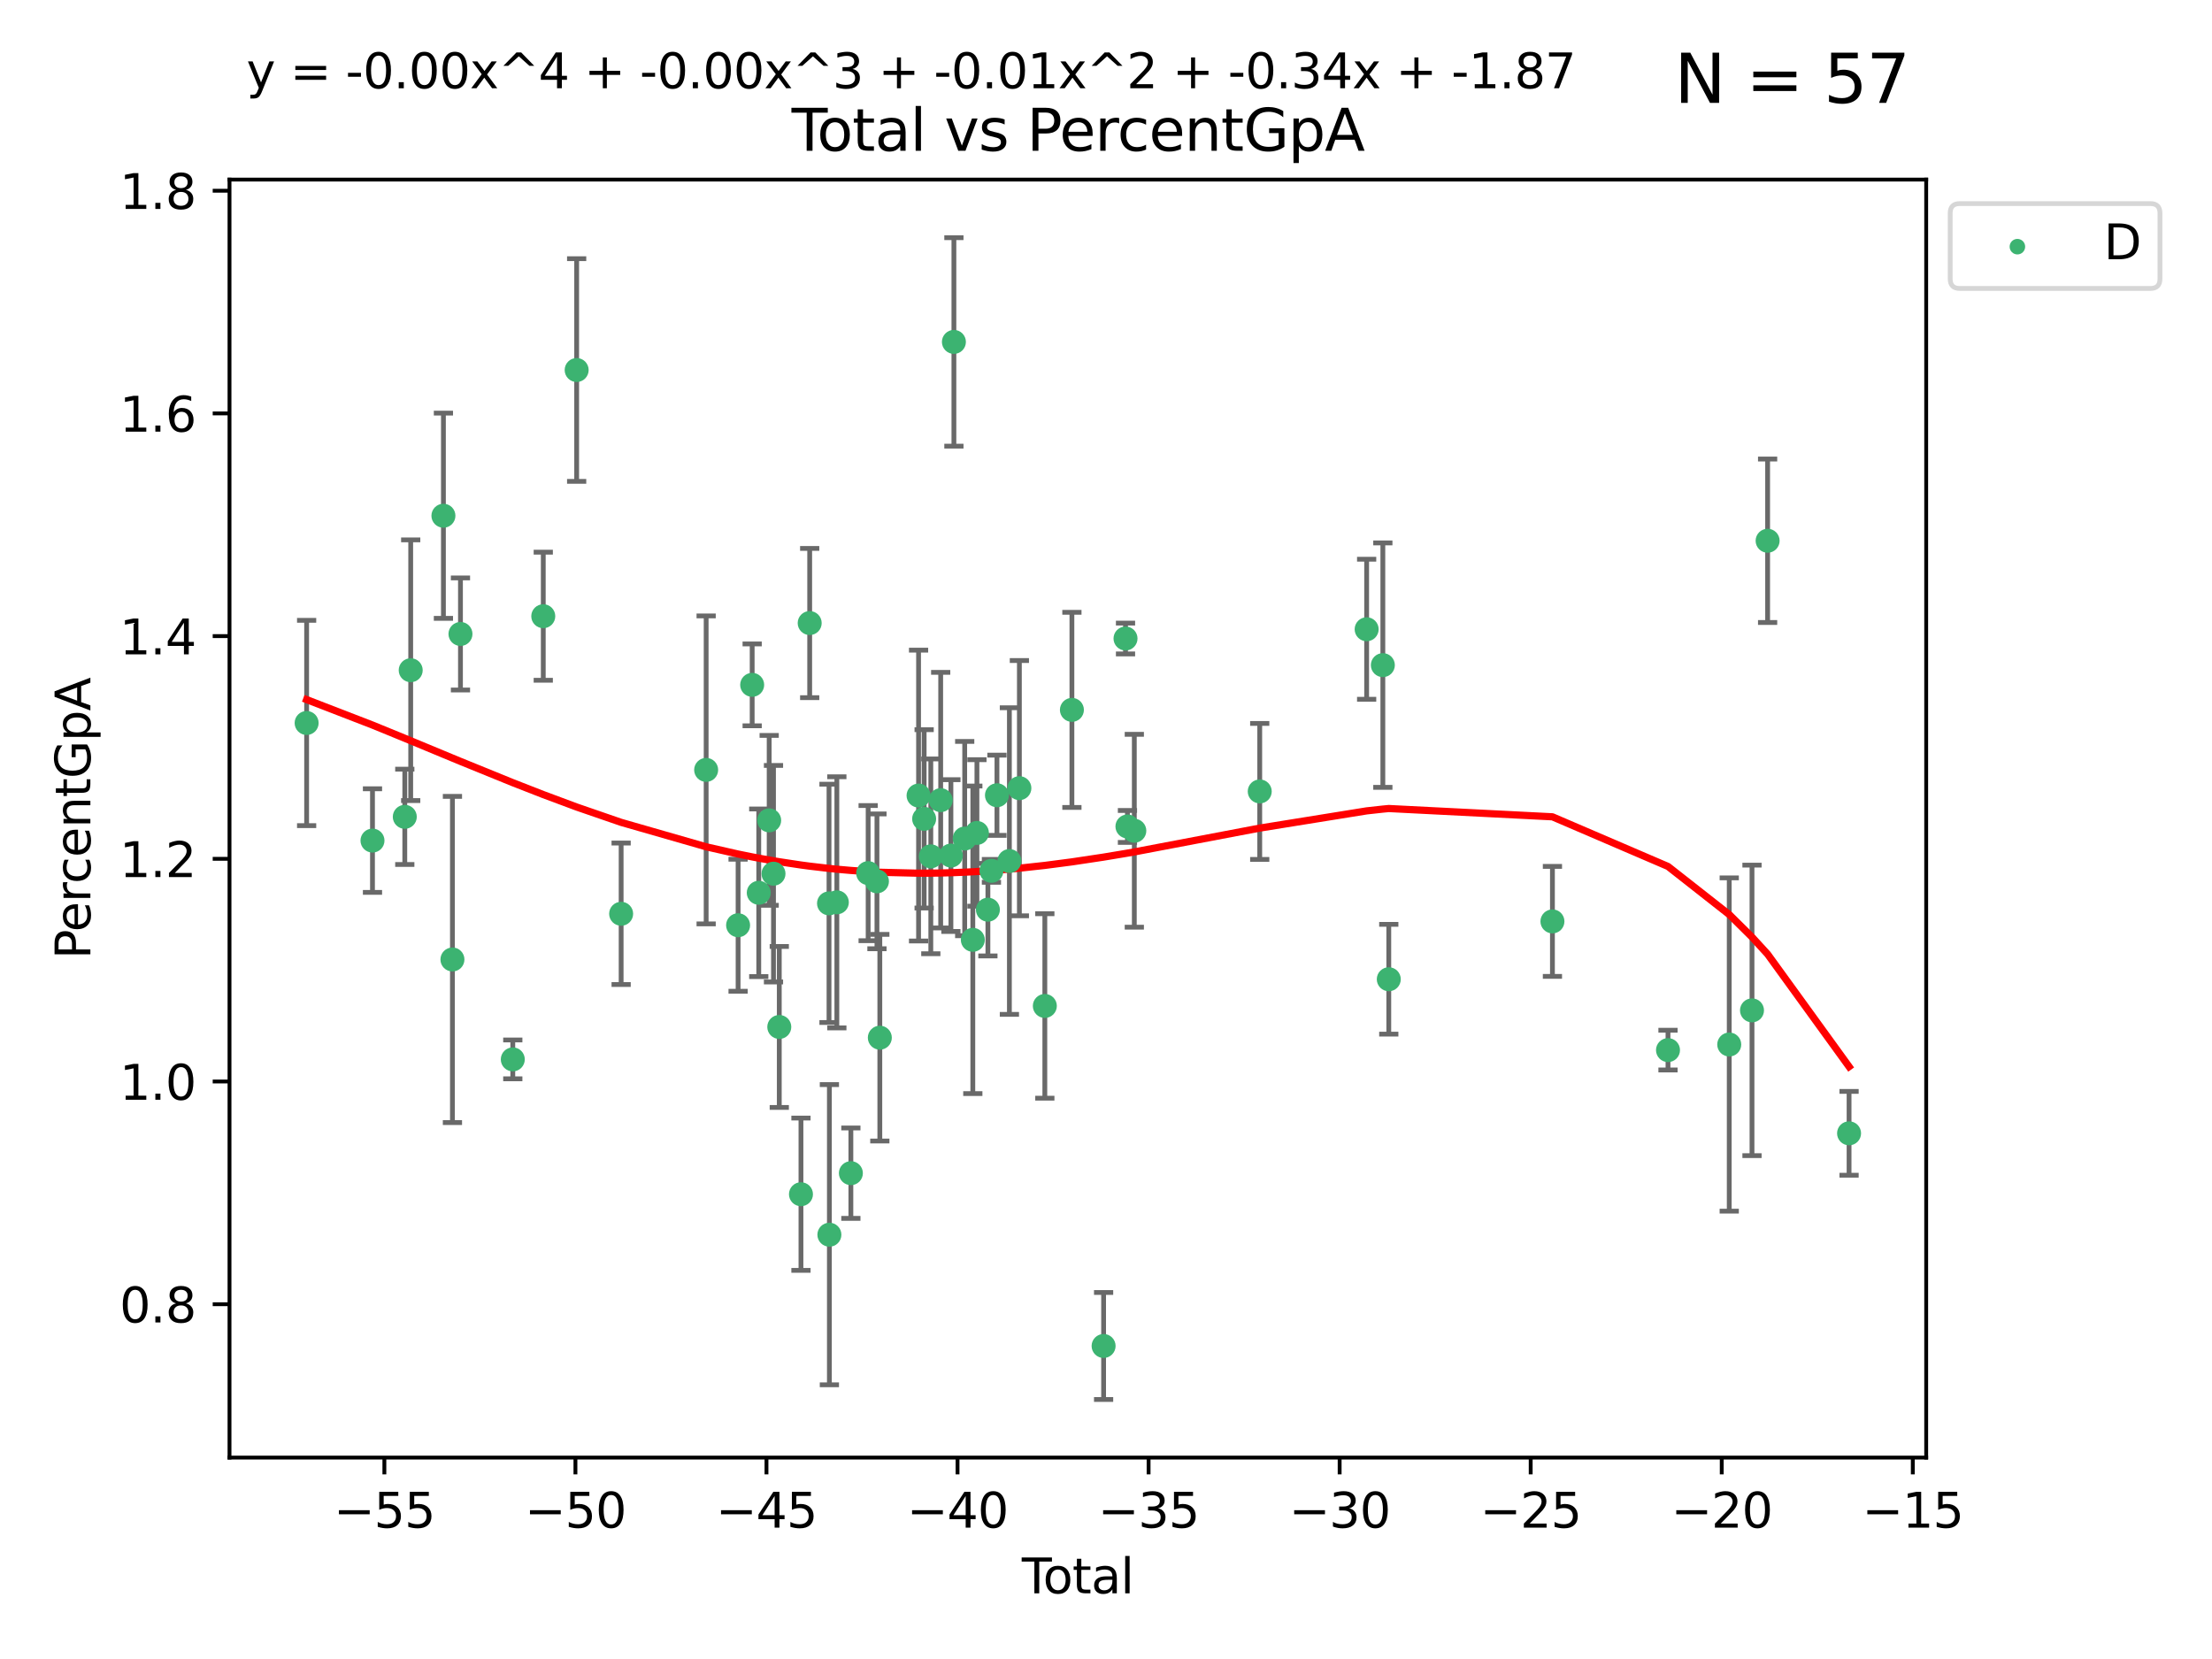 <?xml version="1.0" encoding="utf-8" standalone="no"?>
<!DOCTYPE svg PUBLIC "-//W3C//DTD SVG 1.1//EN"
  "http://www.w3.org/Graphics/SVG/1.1/DTD/svg11.dtd">
<svg xmlns:xlink="http://www.w3.org/1999/xlink" width="460.8pt" height="345.6pt" viewBox="0 0 460.8 345.6" xmlns="http://www.w3.org/2000/svg" version="1.1">
 <defs>
  <style type="text/css">*{stroke-linejoin: round; stroke-linecap: butt}</style>
 </defs>
 <g id="figure_1">
  <g id="patch_1">
   <path d="M 0 345.6 
L 460.8 345.6 
L 460.8 0 
L 0 0 
z
" style="fill: #ffffff"/>
  </g>
  <g id="axes_1">
   <g id="patch_2">
    <path d="M 47.81 303.64 
L 401.26 303.64 
L 401.26 37.411 
L 47.81 37.411 
z
" style="fill: #ffffff"/>
   </g>
   <g id="PathCollection_1">
    <defs>
     <path id="me4412470d1" d="M 0 1.118 
C 0.297 1.118 0.581 1 0.791 0.791 
C 1 0.581 1.118 0.297 1.118 0 
C 1.118 -0.297 1 -0.581 0.791 -0.791 
C 0.581 -1 0.297 -1.118 0 -1.118 
C -0.297 -1.118 -0.581 -1 -0.791 -0.791 
C -1 -0.581 -1.118 -0.297 -1.118 0 
C -1.118 0.297 -1 0.581 -0.791 0.791 
C -0.581 1 -0.297 1.118 0 1.118 
z
" style="stroke: #3cb371"/>
    </defs>
    <g clip-path="url(#pf90105e022)">
     <use xlink:href="#me4412470d1" x="63.876" y="150.611" style="fill: #3cb371; stroke: #3cb371"/>
     <use xlink:href="#me4412470d1" x="77.596" y="175.108" style="fill: #3cb371; stroke: #3cb371"/>
     <use xlink:href="#me4412470d1" x="84.325" y="170.159" style="fill: #3cb371; stroke: #3cb371"/>
     <use xlink:href="#me4412470d1" x="85.557" y="139.62" style="fill: #3cb371; stroke: #3cb371"/>
     <use xlink:href="#me4412470d1" x="92.373" y="107.437" style="fill: #3cb371; stroke: #3cb371"/>
     <use xlink:href="#me4412470d1" x="94.251" y="199.876" style="fill: #3cb371; stroke: #3cb371"/>
     <use xlink:href="#me4412470d1" x="95.924" y="132.064" style="fill: #3cb371; stroke: #3cb371"/>
     <use xlink:href="#me4412470d1" x="106.824" y="220.689" style="fill: #3cb371; stroke: #3cb371"/>
     <use xlink:href="#me4412470d1" x="113.173" y="128.368" style="fill: #3cb371; stroke: #3cb371"/>
     <use xlink:href="#me4412470d1" x="120.128" y="77.083" style="fill: #3cb371; stroke: #3cb371"/>
     <use xlink:href="#me4412470d1" x="129.394" y="190.357" style="fill: #3cb371; stroke: #3cb371"/>
     <use xlink:href="#me4412470d1" x="147.104" y="160.383" style="fill: #3cb371; stroke: #3cb371"/>
     <use xlink:href="#me4412470d1" x="153.759" y="192.742" style="fill: #3cb371; stroke: #3cb371"/>
     <use xlink:href="#me4412470d1" x="156.691" y="142.668" style="fill: #3cb371; stroke: #3cb371"/>
     <use xlink:href="#me4412470d1" x="158.063" y="185.98" style="fill: #3cb371; stroke: #3cb371"/>
     <use xlink:href="#me4412470d1" x="160.233" y="170.894" style="fill: #3cb371; stroke: #3cb371"/>
     <use xlink:href="#me4412470d1" x="161.133" y="182.007" style="fill: #3cb371; stroke: #3cb371"/>
     <use xlink:href="#me4412470d1" x="162.339" y="213.935" style="fill: #3cb371; stroke: #3cb371"/>
     <use xlink:href="#me4412470d1" x="166.855" y="248.779" style="fill: #3cb371; stroke: #3cb371"/>
     <use xlink:href="#me4412470d1" x="168.673" y="129.794" style="fill: #3cb371; stroke: #3cb371"/>
     <use xlink:href="#me4412470d1" x="172.699" y="188.188" style="fill: #3cb371; stroke: #3cb371"/>
     <use xlink:href="#me4412470d1" x="172.777" y="257.212" style="fill: #3cb371; stroke: #3cb371"/>
     <use xlink:href="#me4412470d1" x="174.33" y="187.971" style="fill: #3cb371; stroke: #3cb371"/>
     <use xlink:href="#me4412470d1" x="177.253" y="244.392" style="fill: #3cb371; stroke: #3cb371"/>
     <use xlink:href="#me4412470d1" x="180.852" y="181.886" style="fill: #3cb371; stroke: #3cb371"/>
     <use xlink:href="#me4412470d1" x="182.685" y="183.599" style="fill: #3cb371; stroke: #3cb371"/>
     <use xlink:href="#me4412470d1" x="183.284" y="216.169" style="fill: #3cb371; stroke: #3cb371"/>
     <use xlink:href="#me4412470d1" x="191.354" y="165.729" style="fill: #3cb371; stroke: #3cb371"/>
     <use xlink:href="#me4412470d1" x="192.515" y="170.582" style="fill: #3cb371; stroke: #3cb371"/>
     <use xlink:href="#me4412470d1" x="193.905" y="178.392" style="fill: #3cb371; stroke: #3cb371"/>
     <use xlink:href="#me4412470d1" x="195.962" y="166.687" style="fill: #3cb371; stroke: #3cb371"/>
     <use xlink:href="#me4412470d1" x="198.092" y="178.23" style="fill: #3cb371; stroke: #3cb371"/>
     <use xlink:href="#me4412470d1" x="198.716" y="71.226" style="fill: #3cb371; stroke: #3cb371"/>
     <use xlink:href="#me4412470d1" x="200.965" y="174.688" style="fill: #3cb371; stroke: #3cb371"/>
     <use xlink:href="#me4412470d1" x="202.656" y="195.782" style="fill: #3cb371; stroke: #3cb371"/>
     <use xlink:href="#me4412470d1" x="203.512" y="173.515" style="fill: #3cb371; stroke: #3cb371"/>
     <use xlink:href="#me4412470d1" x="205.798" y="189.503" style="fill: #3cb371; stroke: #3cb371"/>
     <use xlink:href="#me4412470d1" x="206.534" y="181.41" style="fill: #3cb371; stroke: #3cb371"/>
     <use xlink:href="#me4412470d1" x="207.683" y="165.666" style="fill: #3cb371; stroke: #3cb371"/>
     <use xlink:href="#me4412470d1" x="210.276" y="179.373" style="fill: #3cb371; stroke: #3cb371"/>
     <use xlink:href="#me4412470d1" x="212.355" y="164.187" style="fill: #3cb371; stroke: #3cb371"/>
     <use xlink:href="#me4412470d1" x="217.658" y="209.557" style="fill: #3cb371; stroke: #3cb371"/>
     <use xlink:href="#me4412470d1" x="223.298" y="147.879" style="fill: #3cb371; stroke: #3cb371"/>
     <use xlink:href="#me4412470d1" x="229.9" y="280.392" style="fill: #3cb371; stroke: #3cb371"/>
     <use xlink:href="#me4412470d1" x="234.466" y="133.013" style="fill: #3cb371; stroke: #3cb371"/>
     <use xlink:href="#me4412470d1" x="234.867" y="172.165" style="fill: #3cb371; stroke: #3cb371"/>
     <use xlink:href="#me4412470d1" x="236.299" y="173.061" style="fill: #3cb371; stroke: #3cb371"/>
     <use xlink:href="#me4412470d1" x="262.426" y="164.869" style="fill: #3cb371; stroke: #3cb371"/>
     <use xlink:href="#me4412470d1" x="284.697" y="131.087" style="fill: #3cb371; stroke: #3cb371"/>
     <use xlink:href="#me4412470d1" x="288.072" y="138.559" style="fill: #3cb371; stroke: #3cb371"/>
     <use xlink:href="#me4412470d1" x="289.309" y="203.994" style="fill: #3cb371; stroke: #3cb371"/>
     <use xlink:href="#me4412470d1" x="323.4" y="191.944" style="fill: #3cb371; stroke: #3cb371"/>
     <use xlink:href="#me4412470d1" x="347.474" y="218.756" style="fill: #3cb371; stroke: #3cb371"/>
     <use xlink:href="#me4412470d1" x="360.232" y="217.589" style="fill: #3cb371; stroke: #3cb371"/>
     <use xlink:href="#me4412470d1" x="364.973" y="210.478" style="fill: #3cb371; stroke: #3cb371"/>
     <use xlink:href="#me4412470d1" x="368.227" y="112.649" style="fill: #3cb371; stroke: #3cb371"/>
     <use xlink:href="#me4412470d1" x="385.194" y="236.09" style="fill: #3cb371; stroke: #3cb371"/>
    </g>
   </g>
   <g id="matplotlib.axis_1">
    <g id="xtick_1">
     <g id="line2d_1">
      <defs>
       <path id="m4a489b9d09" d="M 0 0 
L 0 3.5 
" style="stroke: #000000; stroke-width: 0.8"/>
      </defs>
      <g>
       <use xlink:href="#m4a489b9d09" x="80.072" y="303.64" style="stroke: #000000; stroke-width: 0.8"/>
      </g>
     </g>
     <g id="text_1">
      <!-- −55 -->
      <g transform="translate(69.52 318.238)scale(0.1 -0.1)">
       <defs>
        <path id="DejaVuSans-2212" d="M 678 2272 
L 4684 2272 
L 4684 1741 
L 678 1741 
L 678 2272 
z
" transform="scale(0.016)"/>
        <path id="DejaVuSans-35" d="M 691 4666 
L 3169 4666 
L 3169 4134 
L 1269 4134 
L 1269 2991 
Q 1406 3038 1543 3061 
Q 1681 3084 1819 3084 
Q 2600 3084 3056 2656 
Q 3513 2228 3513 1497 
Q 3513 744 3044 326 
Q 2575 -91 1722 -91 
Q 1428 -91 1123 -41 
Q 819 9 494 109 
L 494 744 
Q 775 591 1075 516 
Q 1375 441 1709 441 
Q 2250 441 2565 725 
Q 2881 1009 2881 1497 
Q 2881 1984 2565 2268 
Q 2250 2553 1709 2553 
Q 1456 2553 1204 2497 
Q 953 2441 691 2322 
L 691 4666 
z
" transform="scale(0.016)"/>
       </defs>
       <use xlink:href="#DejaVuSans-2212"/>
       <use xlink:href="#DejaVuSans-35" x="83.789"/>
       <use xlink:href="#DejaVuSans-35" x="147.412"/>
      </g>
     </g>
    </g>
    <g id="xtick_2">
     <g id="line2d_2">
      <g>
       <use xlink:href="#m4a489b9d09" x="119.872" y="303.64" style="stroke: #000000; stroke-width: 0.8"/>
      </g>
     </g>
     <g id="text_2">
      <!-- −50 -->
      <g transform="translate(109.319 318.238)scale(0.1 -0.1)">
       <defs>
        <path id="DejaVuSans-30" d="M 2034 4250 
Q 1547 4250 1301 3770 
Q 1056 3291 1056 2328 
Q 1056 1369 1301 889 
Q 1547 409 2034 409 
Q 2525 409 2770 889 
Q 3016 1369 3016 2328 
Q 3016 3291 2770 3770 
Q 2525 4250 2034 4250 
z
M 2034 4750 
Q 2819 4750 3233 4129 
Q 3647 3509 3647 2328 
Q 3647 1150 3233 529 
Q 2819 -91 2034 -91 
Q 1250 -91 836 529 
Q 422 1150 422 2328 
Q 422 3509 836 4129 
Q 1250 4750 2034 4750 
z
" transform="scale(0.016)"/>
       </defs>
       <use xlink:href="#DejaVuSans-2212"/>
       <use xlink:href="#DejaVuSans-35" x="83.789"/>
       <use xlink:href="#DejaVuSans-30" x="147.412"/>
      </g>
     </g>
    </g>
    <g id="xtick_3">
     <g id="line2d_3">
      <g>
       <use xlink:href="#m4a489b9d09" x="159.671" y="303.64" style="stroke: #000000; stroke-width: 0.8"/>
      </g>
     </g>
     <g id="text_3">
      <!-- −45 -->
      <g transform="translate(149.119 318.238)scale(0.1 -0.1)">
       <defs>
        <path id="DejaVuSans-34" d="M 2419 4116 
L 825 1625 
L 2419 1625 
L 2419 4116 
z
M 2253 4666 
L 3047 4666 
L 3047 1625 
L 3713 1625 
L 3713 1100 
L 3047 1100 
L 3047 0 
L 2419 0 
L 2419 1100 
L 313 1100 
L 313 1709 
L 2253 4666 
z
" transform="scale(0.016)"/>
       </defs>
       <use xlink:href="#DejaVuSans-2212"/>
       <use xlink:href="#DejaVuSans-34" x="83.789"/>
       <use xlink:href="#DejaVuSans-35" x="147.412"/>
      </g>
     </g>
    </g>
    <g id="xtick_4">
     <g id="line2d_4">
      <g>
       <use xlink:href="#m4a489b9d09" x="199.471" y="303.64" style="stroke: #000000; stroke-width: 0.8"/>
      </g>
     </g>
     <g id="text_4">
      <!-- −40 -->
      <g transform="translate(188.919 318.238)scale(0.1 -0.1)">
       <use xlink:href="#DejaVuSans-2212"/>
       <use xlink:href="#DejaVuSans-34" x="83.789"/>
       <use xlink:href="#DejaVuSans-30" x="147.412"/>
      </g>
     </g>
    </g>
    <g id="xtick_5">
     <g id="line2d_5">
      <g>
       <use xlink:href="#m4a489b9d09" x="239.271" y="303.64" style="stroke: #000000; stroke-width: 0.8"/>
      </g>
     </g>
     <g id="text_5">
      <!-- −35 -->
      <g transform="translate(228.718 318.238)scale(0.1 -0.1)">
       <defs>
        <path id="DejaVuSans-33" d="M 2597 2516 
Q 3050 2419 3304 2112 
Q 3559 1806 3559 1356 
Q 3559 666 3084 287 
Q 2609 -91 1734 -91 
Q 1441 -91 1130 -33 
Q 819 25 488 141 
L 488 750 
Q 750 597 1062 519 
Q 1375 441 1716 441 
Q 2309 441 2620 675 
Q 2931 909 2931 1356 
Q 2931 1769 2642 2001 
Q 2353 2234 1838 2234 
L 1294 2234 
L 1294 2753 
L 1863 2753 
Q 2328 2753 2575 2939 
Q 2822 3125 2822 3475 
Q 2822 3834 2567 4026 
Q 2313 4219 1838 4219 
Q 1578 4219 1281 4162 
Q 984 4106 628 3988 
L 628 4550 
Q 988 4650 1302 4700 
Q 1616 4750 1894 4750 
Q 2613 4750 3031 4423 
Q 3450 4097 3450 3541 
Q 3450 3153 3228 2886 
Q 3006 2619 2597 2516 
z
" transform="scale(0.016)"/>
       </defs>
       <use xlink:href="#DejaVuSans-2212"/>
       <use xlink:href="#DejaVuSans-33" x="83.789"/>
       <use xlink:href="#DejaVuSans-35" x="147.412"/>
      </g>
     </g>
    </g>
    <g id="xtick_6">
     <g id="line2d_6">
      <g>
       <use xlink:href="#m4a489b9d09" x="279.071" y="303.64" style="stroke: #000000; stroke-width: 0.8"/>
      </g>
     </g>
     <g id="text_6">
      <!-- −30 -->
      <g transform="translate(268.518 318.238)scale(0.1 -0.1)">
       <use xlink:href="#DejaVuSans-2212"/>
       <use xlink:href="#DejaVuSans-33" x="83.789"/>
       <use xlink:href="#DejaVuSans-30" x="147.412"/>
      </g>
     </g>
    </g>
    <g id="xtick_7">
     <g id="line2d_7">
      <g>
       <use xlink:href="#m4a489b9d09" x="318.87" y="303.64" style="stroke: #000000; stroke-width: 0.8"/>
      </g>
     </g>
     <g id="text_7">
      <!-- −25 -->
      <g transform="translate(308.318 318.238)scale(0.1 -0.1)">
       <defs>
        <path id="DejaVuSans-32" d="M 1228 531 
L 3431 531 
L 3431 0 
L 469 0 
L 469 531 
Q 828 903 1448 1529 
Q 2069 2156 2228 2338 
Q 2531 2678 2651 2914 
Q 2772 3150 2772 3378 
Q 2772 3750 2511 3984 
Q 2250 4219 1831 4219 
Q 1534 4219 1204 4116 
Q 875 4013 500 3803 
L 500 4441 
Q 881 4594 1212 4672 
Q 1544 4750 1819 4750 
Q 2544 4750 2975 4387 
Q 3406 4025 3406 3419 
Q 3406 3131 3298 2873 
Q 3191 2616 2906 2266 
Q 2828 2175 2409 1742 
Q 1991 1309 1228 531 
z
" transform="scale(0.016)"/>
       </defs>
       <use xlink:href="#DejaVuSans-2212"/>
       <use xlink:href="#DejaVuSans-32" x="83.789"/>
       <use xlink:href="#DejaVuSans-35" x="147.412"/>
      </g>
     </g>
    </g>
    <g id="xtick_8">
     <g id="line2d_8">
      <g>
       <use xlink:href="#m4a489b9d09" x="358.67" y="303.64" style="stroke: #000000; stroke-width: 0.8"/>
      </g>
     </g>
     <g id="text_8">
      <!-- −20 -->
      <g transform="translate(348.118 318.238)scale(0.1 -0.1)">
       <use xlink:href="#DejaVuSans-2212"/>
       <use xlink:href="#DejaVuSans-32" x="83.789"/>
       <use xlink:href="#DejaVuSans-30" x="147.412"/>
      </g>
     </g>
    </g>
    <g id="xtick_9">
     <g id="line2d_9">
      <g>
       <use xlink:href="#m4a489b9d09" x="398.47" y="303.64" style="stroke: #000000; stroke-width: 0.8"/>
      </g>
     </g>
     <g id="text_9">
      <!-- −15 -->
      <g transform="translate(387.917 318.238)scale(0.1 -0.1)">
       <defs>
        <path id="DejaVuSans-31" d="M 794 531 
L 1825 531 
L 1825 4091 
L 703 3866 
L 703 4441 
L 1819 4666 
L 2450 4666 
L 2450 531 
L 3481 531 
L 3481 0 
L 794 0 
L 794 531 
z
" transform="scale(0.016)"/>
       </defs>
       <use xlink:href="#DejaVuSans-2212"/>
       <use xlink:href="#DejaVuSans-31" x="83.789"/>
       <use xlink:href="#DejaVuSans-35" x="147.412"/>
      </g>
     </g>
    </g>
    <g id="text_10">
     <!-- Total -->
     <g transform="translate(212.858 331.917)scale(0.1 -0.1)">
      <defs>
       <path id="DejaVuSans-54" d="M -19 4666 
L 3928 4666 
L 3928 4134 
L 2272 4134 
L 2272 0 
L 1638 0 
L 1638 4134 
L -19 4134 
L -19 4666 
z
" transform="scale(0.016)"/>
       <path id="DejaVuSans-6f" d="M 1959 3097 
Q 1497 3097 1228 2736 
Q 959 2375 959 1747 
Q 959 1119 1226 758 
Q 1494 397 1959 397 
Q 2419 397 2687 759 
Q 2956 1122 2956 1747 
Q 2956 2369 2687 2733 
Q 2419 3097 1959 3097 
z
M 1959 3584 
Q 2709 3584 3137 3096 
Q 3566 2609 3566 1747 
Q 3566 888 3137 398 
Q 2709 -91 1959 -91 
Q 1206 -91 779 398 
Q 353 888 353 1747 
Q 353 2609 779 3096 
Q 1206 3584 1959 3584 
z
" transform="scale(0.016)"/>
       <path id="DejaVuSans-74" d="M 1172 4494 
L 1172 3500 
L 2356 3500 
L 2356 3053 
L 1172 3053 
L 1172 1153 
Q 1172 725 1289 603 
Q 1406 481 1766 481 
L 2356 481 
L 2356 0 
L 1766 0 
Q 1100 0 847 248 
Q 594 497 594 1153 
L 594 3053 
L 172 3053 
L 172 3500 
L 594 3500 
L 594 4494 
L 1172 4494 
z
" transform="scale(0.016)"/>
       <path id="DejaVuSans-61" d="M 2194 1759 
Q 1497 1759 1228 1600 
Q 959 1441 959 1056 
Q 959 750 1161 570 
Q 1363 391 1709 391 
Q 2188 391 2477 730 
Q 2766 1069 2766 1631 
L 2766 1759 
L 2194 1759 
z
M 3341 1997 
L 3341 0 
L 2766 0 
L 2766 531 
Q 2569 213 2275 61 
Q 1981 -91 1556 -91 
Q 1019 -91 701 211 
Q 384 513 384 1019 
Q 384 1609 779 1909 
Q 1175 2209 1959 2209 
L 2766 2209 
L 2766 2266 
Q 2766 2663 2505 2880 
Q 2244 3097 1772 3097 
Q 1472 3097 1187 3025 
Q 903 2953 641 2809 
L 641 3341 
Q 956 3463 1253 3523 
Q 1550 3584 1831 3584 
Q 2591 3584 2966 3190 
Q 3341 2797 3341 1997 
z
" transform="scale(0.016)"/>
       <path id="DejaVuSans-6c" d="M 603 4863 
L 1178 4863 
L 1178 0 
L 603 0 
L 603 4863 
z
" transform="scale(0.016)"/>
      </defs>
      <use xlink:href="#DejaVuSans-54"/>
      <use xlink:href="#DejaVuSans-6f" x="44.084"/>
      <use xlink:href="#DejaVuSans-74" x="105.266"/>
      <use xlink:href="#DejaVuSans-61" x="144.475"/>
      <use xlink:href="#DejaVuSans-6c" x="205.754"/>
     </g>
    </g>
   </g>
   <g id="matplotlib.axis_2">
    <g id="ytick_1">
     <g id="line2d_10">
      <defs>
       <path id="md023398e58" d="M 0 0 
L -3.5 0 
" style="stroke: #000000; stroke-width: 0.8"/>
      </defs>
      <g>
       <use xlink:href="#md023398e58" x="47.81" y="271.691" style="stroke: #000000; stroke-width: 0.8"/>
      </g>
     </g>
     <g id="text_11">
      <!-- 0.8 -->
      <g transform="translate(24.907 275.49)scale(0.1 -0.1)">
       <defs>
        <path id="DejaVuSans-2e" d="M 684 794 
L 1344 794 
L 1344 0 
L 684 0 
L 684 794 
z
" transform="scale(0.016)"/>
        <path id="DejaVuSans-38" d="M 2034 2216 
Q 1584 2216 1326 1975 
Q 1069 1734 1069 1313 
Q 1069 891 1326 650 
Q 1584 409 2034 409 
Q 2484 409 2743 651 
Q 3003 894 3003 1313 
Q 3003 1734 2745 1975 
Q 2488 2216 2034 2216 
z
M 1403 2484 
Q 997 2584 770 2862 
Q 544 3141 544 3541 
Q 544 4100 942 4425 
Q 1341 4750 2034 4750 
Q 2731 4750 3128 4425 
Q 3525 4100 3525 3541 
Q 3525 3141 3298 2862 
Q 3072 2584 2669 2484 
Q 3125 2378 3379 2068 
Q 3634 1759 3634 1313 
Q 3634 634 3220 271 
Q 2806 -91 2034 -91 
Q 1263 -91 848 271 
Q 434 634 434 1313 
Q 434 1759 690 2068 
Q 947 2378 1403 2484 
z
M 1172 3481 
Q 1172 3119 1398 2916 
Q 1625 2713 2034 2713 
Q 2441 2713 2670 2916 
Q 2900 3119 2900 3481 
Q 2900 3844 2670 4047 
Q 2441 4250 2034 4250 
Q 1625 4250 1398 4047 
Q 1172 3844 1172 3481 
z
" transform="scale(0.016)"/>
       </defs>
       <use xlink:href="#DejaVuSans-30"/>
       <use xlink:href="#DejaVuSans-2e" x="63.623"/>
       <use xlink:href="#DejaVuSans-38" x="95.41"/>
      </g>
     </g>
    </g>
    <g id="ytick_2">
     <g id="line2d_11">
      <g>
       <use xlink:href="#md023398e58" x="47.81" y="225.298" style="stroke: #000000; stroke-width: 0.8"/>
      </g>
     </g>
     <g id="text_12">
      <!-- 1.0 -->
      <g transform="translate(24.907 229.097)scale(0.1 -0.1)">
       <use xlink:href="#DejaVuSans-31"/>
       <use xlink:href="#DejaVuSans-2e" x="63.623"/>
       <use xlink:href="#DejaVuSans-30" x="95.41"/>
      </g>
     </g>
    </g>
    <g id="ytick_3">
     <g id="line2d_12">
      <g>
       <use xlink:href="#md023398e58" x="47.81" y="178.906" style="stroke: #000000; stroke-width: 0.8"/>
      </g>
     </g>
     <g id="text_13">
      <!-- 1.2 -->
      <g transform="translate(24.907 182.705)scale(0.1 -0.1)">
       <use xlink:href="#DejaVuSans-31"/>
       <use xlink:href="#DejaVuSans-2e" x="63.623"/>
       <use xlink:href="#DejaVuSans-32" x="95.41"/>
      </g>
     </g>
    </g>
    <g id="ytick_4">
     <g id="line2d_13">
      <g>
       <use xlink:href="#md023398e58" x="47.81" y="132.513" style="stroke: #000000; stroke-width: 0.8"/>
      </g>
     </g>
     <g id="text_14">
      <!-- 1.4 -->
      <g transform="translate(24.907 136.312)scale(0.1 -0.1)">
       <use xlink:href="#DejaVuSans-31"/>
       <use xlink:href="#DejaVuSans-2e" x="63.623"/>
       <use xlink:href="#DejaVuSans-34" x="95.41"/>
      </g>
     </g>
    </g>
    <g id="ytick_5">
     <g id="line2d_14">
      <g>
       <use xlink:href="#md023398e58" x="47.81" y="86.12" style="stroke: #000000; stroke-width: 0.8"/>
      </g>
     </g>
     <g id="text_15">
      <!-- 1.6 -->
      <g transform="translate(24.907 89.919)scale(0.1 -0.1)">
       <defs>
        <path id="DejaVuSans-36" d="M 2113 2584 
Q 1688 2584 1439 2293 
Q 1191 2003 1191 1497 
Q 1191 994 1439 701 
Q 1688 409 2113 409 
Q 2538 409 2786 701 
Q 3034 994 3034 1497 
Q 3034 2003 2786 2293 
Q 2538 2584 2113 2584 
z
M 3366 4563 
L 3366 3988 
Q 3128 4100 2886 4159 
Q 2644 4219 2406 4219 
Q 1781 4219 1451 3797 
Q 1122 3375 1075 2522 
Q 1259 2794 1537 2939 
Q 1816 3084 2150 3084 
Q 2853 3084 3261 2657 
Q 3669 2231 3669 1497 
Q 3669 778 3244 343 
Q 2819 -91 2113 -91 
Q 1303 -91 875 529 
Q 447 1150 447 2328 
Q 447 3434 972 4092 
Q 1497 4750 2381 4750 
Q 2619 4750 2861 4703 
Q 3103 4656 3366 4563 
z
" transform="scale(0.016)"/>
       </defs>
       <use xlink:href="#DejaVuSans-31"/>
       <use xlink:href="#DejaVuSans-2e" x="63.623"/>
       <use xlink:href="#DejaVuSans-36" x="95.41"/>
      </g>
     </g>
    </g>
    <g id="ytick_6">
     <g id="line2d_15">
      <g>
       <use xlink:href="#md023398e58" x="47.81" y="39.728" style="stroke: #000000; stroke-width: 0.8"/>
      </g>
     </g>
     <g id="text_16">
      <!-- 1.8 -->
      <g transform="translate(24.907 43.527)scale(0.1 -0.1)">
       <use xlink:href="#DejaVuSans-31"/>
       <use xlink:href="#DejaVuSans-2e" x="63.623"/>
       <use xlink:href="#DejaVuSans-38" x="95.41"/>
      </g>
     </g>
    </g>
    <g id="text_17">
     <!-- PercentGpA -->
     <g transform="translate(18.827 199.802)rotate(-90)scale(0.1 -0.1)">
      <defs>
       <path id="DejaVuSans-50" d="M 1259 4147 
L 1259 2394 
L 2053 2394 
Q 2494 2394 2734 2622 
Q 2975 2850 2975 3272 
Q 2975 3691 2734 3919 
Q 2494 4147 2053 4147 
L 1259 4147 
z
M 628 4666 
L 2053 4666 
Q 2838 4666 3239 4311 
Q 3641 3956 3641 3272 
Q 3641 2581 3239 2228 
Q 2838 1875 2053 1875 
L 1259 1875 
L 1259 0 
L 628 0 
L 628 4666 
z
" transform="scale(0.016)"/>
       <path id="DejaVuSans-65" d="M 3597 1894 
L 3597 1613 
L 953 1613 
Q 991 1019 1311 708 
Q 1631 397 2203 397 
Q 2534 397 2845 478 
Q 3156 559 3463 722 
L 3463 178 
Q 3153 47 2828 -22 
Q 2503 -91 2169 -91 
Q 1331 -91 842 396 
Q 353 884 353 1716 
Q 353 2575 817 3079 
Q 1281 3584 2069 3584 
Q 2775 3584 3186 3129 
Q 3597 2675 3597 1894 
z
M 3022 2063 
Q 3016 2534 2758 2815 
Q 2500 3097 2075 3097 
Q 1594 3097 1305 2825 
Q 1016 2553 972 2059 
L 3022 2063 
z
" transform="scale(0.016)"/>
       <path id="DejaVuSans-72" d="M 2631 2963 
Q 2534 3019 2420 3045 
Q 2306 3072 2169 3072 
Q 1681 3072 1420 2755 
Q 1159 2438 1159 1844 
L 1159 0 
L 581 0 
L 581 3500 
L 1159 3500 
L 1159 2956 
Q 1341 3275 1631 3429 
Q 1922 3584 2338 3584 
Q 2397 3584 2469 3576 
Q 2541 3569 2628 3553 
L 2631 2963 
z
" transform="scale(0.016)"/>
       <path id="DejaVuSans-63" d="M 3122 3366 
L 3122 2828 
Q 2878 2963 2633 3030 
Q 2388 3097 2138 3097 
Q 1578 3097 1268 2742 
Q 959 2388 959 1747 
Q 959 1106 1268 751 
Q 1578 397 2138 397 
Q 2388 397 2633 464 
Q 2878 531 3122 666 
L 3122 134 
Q 2881 22 2623 -34 
Q 2366 -91 2075 -91 
Q 1284 -91 818 406 
Q 353 903 353 1747 
Q 353 2603 823 3093 
Q 1294 3584 2113 3584 
Q 2378 3584 2631 3529 
Q 2884 3475 3122 3366 
z
" transform="scale(0.016)"/>
       <path id="DejaVuSans-6e" d="M 3513 2113 
L 3513 0 
L 2938 0 
L 2938 2094 
Q 2938 2591 2744 2837 
Q 2550 3084 2163 3084 
Q 1697 3084 1428 2787 
Q 1159 2491 1159 1978 
L 1159 0 
L 581 0 
L 581 3500 
L 1159 3500 
L 1159 2956 
Q 1366 3272 1645 3428 
Q 1925 3584 2291 3584 
Q 2894 3584 3203 3211 
Q 3513 2838 3513 2113 
z
" transform="scale(0.016)"/>
       <path id="DejaVuSans-47" d="M 3809 666 
L 3809 1919 
L 2778 1919 
L 2778 2438 
L 4434 2438 
L 4434 434 
Q 4069 175 3628 42 
Q 3188 -91 2688 -91 
Q 1594 -91 976 548 
Q 359 1188 359 2328 
Q 359 3472 976 4111 
Q 1594 4750 2688 4750 
Q 3144 4750 3555 4637 
Q 3966 4525 4313 4306 
L 4313 3634 
Q 3963 3931 3569 4081 
Q 3175 4231 2741 4231 
Q 1884 4231 1454 3753 
Q 1025 3275 1025 2328 
Q 1025 1384 1454 906 
Q 1884 428 2741 428 
Q 3075 428 3337 486 
Q 3600 544 3809 666 
z
" transform="scale(0.016)"/>
       <path id="DejaVuSans-70" d="M 1159 525 
L 1159 -1331 
L 581 -1331 
L 581 3500 
L 1159 3500 
L 1159 2969 
Q 1341 3281 1617 3432 
Q 1894 3584 2278 3584 
Q 2916 3584 3314 3078 
Q 3713 2572 3713 1747 
Q 3713 922 3314 415 
Q 2916 -91 2278 -91 
Q 1894 -91 1617 61 
Q 1341 213 1159 525 
z
M 3116 1747 
Q 3116 2381 2855 2742 
Q 2594 3103 2138 3103 
Q 1681 3103 1420 2742 
Q 1159 2381 1159 1747 
Q 1159 1113 1420 752 
Q 1681 391 2138 391 
Q 2594 391 2855 752 
Q 3116 1113 3116 1747 
z
" transform="scale(0.016)"/>
       <path id="DejaVuSans-41" d="M 2188 4044 
L 1331 1722 
L 3047 1722 
L 2188 4044 
z
M 1831 4666 
L 2547 4666 
L 4325 0 
L 3669 0 
L 3244 1197 
L 1141 1197 
L 716 0 
L 50 0 
L 1831 4666 
z
" transform="scale(0.016)"/>
      </defs>
      <use xlink:href="#DejaVuSans-50"/>
      <use xlink:href="#DejaVuSans-65" x="56.678"/>
      <use xlink:href="#DejaVuSans-72" x="118.201"/>
      <use xlink:href="#DejaVuSans-63" x="157.064"/>
      <use xlink:href="#DejaVuSans-65" x="212.045"/>
      <use xlink:href="#DejaVuSans-6e" x="273.568"/>
      <use xlink:href="#DejaVuSans-74" x="336.947"/>
      <use xlink:href="#DejaVuSans-47" x="376.156"/>
      <use xlink:href="#DejaVuSans-70" x="453.646"/>
      <use xlink:href="#DejaVuSans-41" x="517.123"/>
     </g>
    </g>
   </g>
   <g id="LineCollection_1">
    <path d="M 63.876 171.994 
L 63.876 129.227 
" clip-path="url(#pf90105e022)" style="fill: none; stroke: #696969"/>
    <path d="M 77.596 185.901 
L 77.596 164.314 
" clip-path="url(#pf90105e022)" style="fill: none; stroke: #696969"/>
    <path d="M 84.325 180.085 
L 84.325 160.233 
" clip-path="url(#pf90105e022)" style="fill: none; stroke: #696969"/>
    <path d="M 85.557 166.772 
L 85.557 112.469 
" clip-path="url(#pf90105e022)" style="fill: none; stroke: #696969"/>
    <path d="M 92.373 128.817 
L 92.373 86.057 
" clip-path="url(#pf90105e022)" style="fill: none; stroke: #696969"/>
    <path d="M 94.251 233.851 
L 94.251 165.9 
" clip-path="url(#pf90105e022)" style="fill: none; stroke: #696969"/>
    <path d="M 95.924 143.735 
L 95.924 120.392 
" clip-path="url(#pf90105e022)" style="fill: none; stroke: #696969"/>
    <path d="M 106.824 224.737 
L 106.824 216.642 
" clip-path="url(#pf90105e022)" style="fill: none; stroke: #696969"/>
    <path d="M 113.173 141.708 
L 113.173 115.027 
" clip-path="url(#pf90105e022)" style="fill: none; stroke: #696969"/>
    <path d="M 120.128 100.275 
L 120.128 53.891 
" clip-path="url(#pf90105e022)" style="fill: none; stroke: #696969"/>
    <path d="M 129.394 205.095 
L 129.394 175.618 
" clip-path="url(#pf90105e022)" style="fill: none; stroke: #696969"/>
    <path d="M 147.104 192.464 
L 147.104 128.301 
" clip-path="url(#pf90105e022)" style="fill: none; stroke: #696969"/>
    <path d="M 153.759 206.493 
L 153.759 178.991 
" clip-path="url(#pf90105e022)" style="fill: none; stroke: #696969"/>
    <path d="M 156.691 151.197 
L 156.691 134.138 
" clip-path="url(#pf90105e022)" style="fill: none; stroke: #696969"/>
    <path d="M 158.063 203.439 
L 158.063 168.522 
" clip-path="url(#pf90105e022)" style="fill: none; stroke: #696969"/>
    <path d="M 160.233 188.59 
L 160.233 153.198 
" clip-path="url(#pf90105e022)" style="fill: none; stroke: #696969"/>
    <path d="M 161.133 204.557 
L 161.133 159.457 
" clip-path="url(#pf90105e022)" style="fill: none; stroke: #696969"/>
    <path d="M 162.339 230.703 
L 162.339 197.168 
" clip-path="url(#pf90105e022)" style="fill: none; stroke: #696969"/>
    <path d="M 166.855 264.643 
L 166.855 232.915 
" clip-path="url(#pf90105e022)" style="fill: none; stroke: #696969"/>
    <path d="M 168.673 145.337 
L 168.673 114.25 
" clip-path="url(#pf90105e022)" style="fill: none; stroke: #696969"/>
    <path d="M 172.699 213.01 
L 172.699 163.366 
" clip-path="url(#pf90105e022)" style="fill: none; stroke: #696969"/>
    <path d="M 172.777 288.483 
L 172.777 225.941 
" clip-path="url(#pf90105e022)" style="fill: none; stroke: #696969"/>
    <path d="M 174.33 214.13 
L 174.33 161.811 
" clip-path="url(#pf90105e022)" style="fill: none; stroke: #696969"/>
    <path d="M 177.253 253.807 
L 177.253 234.978 
" clip-path="url(#pf90105e022)" style="fill: none; stroke: #696969"/>
    <path d="M 180.852 195.961 
L 180.852 167.811 
" clip-path="url(#pf90105e022)" style="fill: none; stroke: #696969"/>
    <path d="M 182.685 197.641 
L 182.685 169.556 
" clip-path="url(#pf90105e022)" style="fill: none; stroke: #696969"/>
    <path d="M 183.284 237.691 
L 183.284 194.647 
" clip-path="url(#pf90105e022)" style="fill: none; stroke: #696969"/>
    <path d="M 191.354 196.021 
L 191.354 135.437 
" clip-path="url(#pf90105e022)" style="fill: none; stroke: #696969"/>
    <path d="M 192.515 189.154 
L 192.515 152.01 
" clip-path="url(#pf90105e022)" style="fill: none; stroke: #696969"/>
    <path d="M 193.905 198.679 
L 193.905 158.104 
" clip-path="url(#pf90105e022)" style="fill: none; stroke: #696969"/>
    <path d="M 195.962 193.312 
L 195.962 140.062 
" clip-path="url(#pf90105e022)" style="fill: none; stroke: #696969"/>
    <path d="M 198.092 194.038 
L 198.092 162.422 
" clip-path="url(#pf90105e022)" style="fill: none; stroke: #696969"/>
    <path d="M 198.716 92.94 
L 198.716 49.513 
" clip-path="url(#pf90105e022)" style="fill: none; stroke: #696969"/>
    <path d="M 200.965 194.923 
L 200.965 154.453 
" clip-path="url(#pf90105e022)" style="fill: none; stroke: #696969"/>
    <path d="M 202.656 227.816 
L 202.656 163.747 
" clip-path="url(#pf90105e022)" style="fill: none; stroke: #696969"/>
    <path d="M 203.512 188.775 
L 203.512 158.255 
" clip-path="url(#pf90105e022)" style="fill: none; stroke: #696969"/>
    <path d="M 205.798 199.138 
L 205.798 179.868 
" clip-path="url(#pf90105e022)" style="fill: none; stroke: #696969"/>
    <path d="M 206.534 183.791 
L 206.534 179.028 
" clip-path="url(#pf90105e022)" style="fill: none; stroke: #696969"/>
    <path d="M 207.683 174.023 
L 207.683 157.309 
" clip-path="url(#pf90105e022)" style="fill: none; stroke: #696969"/>
    <path d="M 210.276 211.308 
L 210.276 147.437 
" clip-path="url(#pf90105e022)" style="fill: none; stroke: #696969"/>
    <path d="M 212.355 190.774 
L 212.355 137.6 
" clip-path="url(#pf90105e022)" style="fill: none; stroke: #696969"/>
    <path d="M 217.658 228.773 
L 217.658 190.341 
" clip-path="url(#pf90105e022)" style="fill: none; stroke: #696969"/>
    <path d="M 223.298 168.204 
L 223.298 127.554 
" clip-path="url(#pf90105e022)" style="fill: none; stroke: #696969"/>
    <path d="M 229.9 291.539 
L 229.9 269.246 
" clip-path="url(#pf90105e022)" style="fill: none; stroke: #696969"/>
    <path d="M 234.466 136.223 
L 234.466 129.803 
" clip-path="url(#pf90105e022)" style="fill: none; stroke: #696969"/>
    <path d="M 234.867 175.494 
L 234.867 168.837 
" clip-path="url(#pf90105e022)" style="fill: none; stroke: #696969"/>
    <path d="M 236.299 193.149 
L 236.299 152.974 
" clip-path="url(#pf90105e022)" style="fill: none; stroke: #696969"/>
    <path d="M 262.426 179.03 
L 262.426 150.708 
" clip-path="url(#pf90105e022)" style="fill: none; stroke: #696969"/>
    <path d="M 284.697 145.673 
L 284.697 116.5 
" clip-path="url(#pf90105e022)" style="fill: none; stroke: #696969"/>
    <path d="M 288.072 164.021 
L 288.072 113.098 
" clip-path="url(#pf90105e022)" style="fill: none; stroke: #696969"/>
    <path d="M 289.309 215.429 
L 289.309 192.559 
" clip-path="url(#pf90105e022)" style="fill: none; stroke: #696969"/>
    <path d="M 323.4 203.4 
L 323.4 180.487 
" clip-path="url(#pf90105e022)" style="fill: none; stroke: #696969"/>
    <path d="M 347.474 222.892 
L 347.474 214.62 
" clip-path="url(#pf90105e022)" style="fill: none; stroke: #696969"/>
    <path d="M 360.232 252.304 
L 360.232 182.875 
" clip-path="url(#pf90105e022)" style="fill: none; stroke: #696969"/>
    <path d="M 364.973 240.738 
L 364.973 180.219 
" clip-path="url(#pf90105e022)" style="fill: none; stroke: #696969"/>
    <path d="M 368.227 129.675 
L 368.227 95.623 
" clip-path="url(#pf90105e022)" style="fill: none; stroke: #696969"/>
    <path d="M 385.194 244.823 
L 385.194 227.357 
" clip-path="url(#pf90105e022)" style="fill: none; stroke: #696969"/>
   </g>
   <g id="line2d_16">
    <defs>
     <path id="m66eae78852" d="M 2 0 
L -2 -0 
" style="stroke: #696969"/>
    </defs>
    <g clip-path="url(#pf90105e022)">
     <use xlink:href="#m66eae78852" x="63.876" y="171.994" style="fill: #696969; stroke: #696969"/>
     <use xlink:href="#m66eae78852" x="77.596" y="185.901" style="fill: #696969; stroke: #696969"/>
     <use xlink:href="#m66eae78852" x="84.325" y="180.085" style="fill: #696969; stroke: #696969"/>
     <use xlink:href="#m66eae78852" x="85.557" y="166.772" style="fill: #696969; stroke: #696969"/>
     <use xlink:href="#m66eae78852" x="92.373" y="128.817" style="fill: #696969; stroke: #696969"/>
     <use xlink:href="#m66eae78852" x="94.251" y="233.851" style="fill: #696969; stroke: #696969"/>
     <use xlink:href="#m66eae78852" x="95.924" y="143.735" style="fill: #696969; stroke: #696969"/>
     <use xlink:href="#m66eae78852" x="106.824" y="224.737" style="fill: #696969; stroke: #696969"/>
     <use xlink:href="#m66eae78852" x="113.173" y="141.708" style="fill: #696969; stroke: #696969"/>
     <use xlink:href="#m66eae78852" x="120.128" y="100.275" style="fill: #696969; stroke: #696969"/>
     <use xlink:href="#m66eae78852" x="129.394" y="205.095" style="fill: #696969; stroke: #696969"/>
     <use xlink:href="#m66eae78852" x="147.104" y="192.464" style="fill: #696969; stroke: #696969"/>
     <use xlink:href="#m66eae78852" x="153.759" y="206.493" style="fill: #696969; stroke: #696969"/>
     <use xlink:href="#m66eae78852" x="156.691" y="151.197" style="fill: #696969; stroke: #696969"/>
     <use xlink:href="#m66eae78852" x="158.063" y="203.439" style="fill: #696969; stroke: #696969"/>
     <use xlink:href="#m66eae78852" x="160.233" y="188.59" style="fill: #696969; stroke: #696969"/>
     <use xlink:href="#m66eae78852" x="161.133" y="204.557" style="fill: #696969; stroke: #696969"/>
     <use xlink:href="#m66eae78852" x="162.339" y="230.703" style="fill: #696969; stroke: #696969"/>
     <use xlink:href="#m66eae78852" x="166.855" y="264.643" style="fill: #696969; stroke: #696969"/>
     <use xlink:href="#m66eae78852" x="168.673" y="145.337" style="fill: #696969; stroke: #696969"/>
     <use xlink:href="#m66eae78852" x="172.699" y="213.01" style="fill: #696969; stroke: #696969"/>
     <use xlink:href="#m66eae78852" x="172.777" y="288.483" style="fill: #696969; stroke: #696969"/>
     <use xlink:href="#m66eae78852" x="174.33" y="214.13" style="fill: #696969; stroke: #696969"/>
     <use xlink:href="#m66eae78852" x="177.253" y="253.807" style="fill: #696969; stroke: #696969"/>
     <use xlink:href="#m66eae78852" x="180.852" y="195.961" style="fill: #696969; stroke: #696969"/>
     <use xlink:href="#m66eae78852" x="182.685" y="197.641" style="fill: #696969; stroke: #696969"/>
     <use xlink:href="#m66eae78852" x="183.284" y="237.691" style="fill: #696969; stroke: #696969"/>
     <use xlink:href="#m66eae78852" x="191.354" y="196.021" style="fill: #696969; stroke: #696969"/>
     <use xlink:href="#m66eae78852" x="192.515" y="189.154" style="fill: #696969; stroke: #696969"/>
     <use xlink:href="#m66eae78852" x="193.905" y="198.679" style="fill: #696969; stroke: #696969"/>
     <use xlink:href="#m66eae78852" x="195.962" y="193.312" style="fill: #696969; stroke: #696969"/>
     <use xlink:href="#m66eae78852" x="198.092" y="194.038" style="fill: #696969; stroke: #696969"/>
     <use xlink:href="#m66eae78852" x="198.716" y="92.94" style="fill: #696969; stroke: #696969"/>
     <use xlink:href="#m66eae78852" x="200.965" y="194.923" style="fill: #696969; stroke: #696969"/>
     <use xlink:href="#m66eae78852" x="202.656" y="227.816" style="fill: #696969; stroke: #696969"/>
     <use xlink:href="#m66eae78852" x="203.512" y="188.775" style="fill: #696969; stroke: #696969"/>
     <use xlink:href="#m66eae78852" x="205.798" y="199.138" style="fill: #696969; stroke: #696969"/>
     <use xlink:href="#m66eae78852" x="206.534" y="183.791" style="fill: #696969; stroke: #696969"/>
     <use xlink:href="#m66eae78852" x="207.683" y="174.023" style="fill: #696969; stroke: #696969"/>
     <use xlink:href="#m66eae78852" x="210.276" y="211.308" style="fill: #696969; stroke: #696969"/>
     <use xlink:href="#m66eae78852" x="212.355" y="190.774" style="fill: #696969; stroke: #696969"/>
     <use xlink:href="#m66eae78852" x="217.658" y="228.773" style="fill: #696969; stroke: #696969"/>
     <use xlink:href="#m66eae78852" x="223.298" y="168.204" style="fill: #696969; stroke: #696969"/>
     <use xlink:href="#m66eae78852" x="229.9" y="291.539" style="fill: #696969; stroke: #696969"/>
     <use xlink:href="#m66eae78852" x="234.466" y="136.223" style="fill: #696969; stroke: #696969"/>
     <use xlink:href="#m66eae78852" x="234.867" y="175.494" style="fill: #696969; stroke: #696969"/>
     <use xlink:href="#m66eae78852" x="236.299" y="193.149" style="fill: #696969; stroke: #696969"/>
     <use xlink:href="#m66eae78852" x="262.426" y="179.03" style="fill: #696969; stroke: #696969"/>
     <use xlink:href="#m66eae78852" x="284.697" y="145.673" style="fill: #696969; stroke: #696969"/>
     <use xlink:href="#m66eae78852" x="288.072" y="164.021" style="fill: #696969; stroke: #696969"/>
     <use xlink:href="#m66eae78852" x="289.309" y="215.429" style="fill: #696969; stroke: #696969"/>
     <use xlink:href="#m66eae78852" x="323.4" y="203.4" style="fill: #696969; stroke: #696969"/>
     <use xlink:href="#m66eae78852" x="347.474" y="222.892" style="fill: #696969; stroke: #696969"/>
     <use xlink:href="#m66eae78852" x="360.232" y="252.304" style="fill: #696969; stroke: #696969"/>
     <use xlink:href="#m66eae78852" x="364.973" y="240.738" style="fill: #696969; stroke: #696969"/>
     <use xlink:href="#m66eae78852" x="368.227" y="129.675" style="fill: #696969; stroke: #696969"/>
     <use xlink:href="#m66eae78852" x="385.194" y="244.823" style="fill: #696969; stroke: #696969"/>
    </g>
   </g>
   <g id="line2d_17">
    <g clip-path="url(#pf90105e022)">
     <use xlink:href="#m66eae78852" x="63.876" y="129.227" style="fill: #696969; stroke: #696969"/>
     <use xlink:href="#m66eae78852" x="77.596" y="164.314" style="fill: #696969; stroke: #696969"/>
     <use xlink:href="#m66eae78852" x="84.325" y="160.233" style="fill: #696969; stroke: #696969"/>
     <use xlink:href="#m66eae78852" x="85.557" y="112.469" style="fill: #696969; stroke: #696969"/>
     <use xlink:href="#m66eae78852" x="92.373" y="86.057" style="fill: #696969; stroke: #696969"/>
     <use xlink:href="#m66eae78852" x="94.251" y="165.9" style="fill: #696969; stroke: #696969"/>
     <use xlink:href="#m66eae78852" x="95.924" y="120.392" style="fill: #696969; stroke: #696969"/>
     <use xlink:href="#m66eae78852" x="106.824" y="216.642" style="fill: #696969; stroke: #696969"/>
     <use xlink:href="#m66eae78852" x="113.173" y="115.027" style="fill: #696969; stroke: #696969"/>
     <use xlink:href="#m66eae78852" x="120.128" y="53.891" style="fill: #696969; stroke: #696969"/>
     <use xlink:href="#m66eae78852" x="129.394" y="175.618" style="fill: #696969; stroke: #696969"/>
     <use xlink:href="#m66eae78852" x="147.104" y="128.301" style="fill: #696969; stroke: #696969"/>
     <use xlink:href="#m66eae78852" x="153.759" y="178.991" style="fill: #696969; stroke: #696969"/>
     <use xlink:href="#m66eae78852" x="156.691" y="134.138" style="fill: #696969; stroke: #696969"/>
     <use xlink:href="#m66eae78852" x="158.063" y="168.522" style="fill: #696969; stroke: #696969"/>
     <use xlink:href="#m66eae78852" x="160.233" y="153.198" style="fill: #696969; stroke: #696969"/>
     <use xlink:href="#m66eae78852" x="161.133" y="159.457" style="fill: #696969; stroke: #696969"/>
     <use xlink:href="#m66eae78852" x="162.339" y="197.168" style="fill: #696969; stroke: #696969"/>
     <use xlink:href="#m66eae78852" x="166.855" y="232.915" style="fill: #696969; stroke: #696969"/>
     <use xlink:href="#m66eae78852" x="168.673" y="114.25" style="fill: #696969; stroke: #696969"/>
     <use xlink:href="#m66eae78852" x="172.699" y="163.366" style="fill: #696969; stroke: #696969"/>
     <use xlink:href="#m66eae78852" x="172.777" y="225.941" style="fill: #696969; stroke: #696969"/>
     <use xlink:href="#m66eae78852" x="174.33" y="161.811" style="fill: #696969; stroke: #696969"/>
     <use xlink:href="#m66eae78852" x="177.253" y="234.978" style="fill: #696969; stroke: #696969"/>
     <use xlink:href="#m66eae78852" x="180.852" y="167.811" style="fill: #696969; stroke: #696969"/>
     <use xlink:href="#m66eae78852" x="182.685" y="169.556" style="fill: #696969; stroke: #696969"/>
     <use xlink:href="#m66eae78852" x="183.284" y="194.647" style="fill: #696969; stroke: #696969"/>
     <use xlink:href="#m66eae78852" x="191.354" y="135.437" style="fill: #696969; stroke: #696969"/>
     <use xlink:href="#m66eae78852" x="192.515" y="152.01" style="fill: #696969; stroke: #696969"/>
     <use xlink:href="#m66eae78852" x="193.905" y="158.104" style="fill: #696969; stroke: #696969"/>
     <use xlink:href="#m66eae78852" x="195.962" y="140.062" style="fill: #696969; stroke: #696969"/>
     <use xlink:href="#m66eae78852" x="198.092" y="162.422" style="fill: #696969; stroke: #696969"/>
     <use xlink:href="#m66eae78852" x="198.716" y="49.513" style="fill: #696969; stroke: #696969"/>
     <use xlink:href="#m66eae78852" x="200.965" y="154.453" style="fill: #696969; stroke: #696969"/>
     <use xlink:href="#m66eae78852" x="202.656" y="163.747" style="fill: #696969; stroke: #696969"/>
     <use xlink:href="#m66eae78852" x="203.512" y="158.255" style="fill: #696969; stroke: #696969"/>
     <use xlink:href="#m66eae78852" x="205.798" y="179.868" style="fill: #696969; stroke: #696969"/>
     <use xlink:href="#m66eae78852" x="206.534" y="179.028" style="fill: #696969; stroke: #696969"/>
     <use xlink:href="#m66eae78852" x="207.683" y="157.309" style="fill: #696969; stroke: #696969"/>
     <use xlink:href="#m66eae78852" x="210.276" y="147.437" style="fill: #696969; stroke: #696969"/>
     <use xlink:href="#m66eae78852" x="212.355" y="137.6" style="fill: #696969; stroke: #696969"/>
     <use xlink:href="#m66eae78852" x="217.658" y="190.341" style="fill: #696969; stroke: #696969"/>
     <use xlink:href="#m66eae78852" x="223.298" y="127.554" style="fill: #696969; stroke: #696969"/>
     <use xlink:href="#m66eae78852" x="229.9" y="269.246" style="fill: #696969; stroke: #696969"/>
     <use xlink:href="#m66eae78852" x="234.466" y="129.803" style="fill: #696969; stroke: #696969"/>
     <use xlink:href="#m66eae78852" x="234.867" y="168.837" style="fill: #696969; stroke: #696969"/>
     <use xlink:href="#m66eae78852" x="236.299" y="152.974" style="fill: #696969; stroke: #696969"/>
     <use xlink:href="#m66eae78852" x="262.426" y="150.708" style="fill: #696969; stroke: #696969"/>
     <use xlink:href="#m66eae78852" x="284.697" y="116.5" style="fill: #696969; stroke: #696969"/>
     <use xlink:href="#m66eae78852" x="288.072" y="113.098" style="fill: #696969; stroke: #696969"/>
     <use xlink:href="#m66eae78852" x="289.309" y="192.559" style="fill: #696969; stroke: #696969"/>
     <use xlink:href="#m66eae78852" x="323.4" y="180.487" style="fill: #696969; stroke: #696969"/>
     <use xlink:href="#m66eae78852" x="347.474" y="214.62" style="fill: #696969; stroke: #696969"/>
     <use xlink:href="#m66eae78852" x="360.232" y="182.875" style="fill: #696969; stroke: #696969"/>
     <use xlink:href="#m66eae78852" x="364.973" y="180.219" style="fill: #696969; stroke: #696969"/>
     <use xlink:href="#m66eae78852" x="368.227" y="95.623" style="fill: #696969; stroke: #696969"/>
     <use xlink:href="#m66eae78852" x="385.194" y="227.357" style="fill: #696969; stroke: #696969"/>
    </g>
   </g>
   <g id="line2d_18">
    <path d="M 63.876 145.738 
L 77.596 151.041 
L 84.325 153.796 
L 85.557 154.306 
L 92.373 157.138 
L 94.251 157.917 
L 95.924 158.61 
L 106.824 163.046 
L 113.173 165.526 
L 120.128 168.118 
L 129.394 171.313 
L 147.104 176.4 
L 153.759 177.913 
L 156.691 178.506 
L 158.063 178.767 
L 160.233 179.159 
L 161.133 179.314 
L 162.339 179.515 
L 166.855 180.195 
L 168.673 180.437 
L 172.699 180.906 
L 172.777 180.914 
L 174.33 181.071 
L 177.253 181.328 
L 180.852 181.579 
L 182.685 181.679 
L 183.284 181.708 
L 191.354 181.904 
L 192.515 181.904 
L 193.905 181.894 
L 195.962 181.861 
L 198.092 181.804 
L 198.716 181.783 
L 200.965 181.692 
L 202.656 181.606 
L 203.512 181.558 
L 205.798 181.412 
L 206.534 181.359 
L 207.683 181.273 
L 210.276 181.055 
L 212.355 180.86 
L 217.658 180.28 
L 223.298 179.546 
L 229.9 178.551 
L 234.466 177.79 
L 234.867 177.721 
L 236.299 177.471 
L 262.426 172.507 
L 284.697 168.92 
L 288.072 168.549 
L 289.309 168.43 
L 323.4 170.155 
L 347.474 180.495 
L 360.232 190.515 
L 364.973 195.214 
L 368.227 198.772 
L 385.194 222.202 
" clip-path="url(#pf90105e022)" style="fill: none; stroke: #ff0000; stroke-width: 1.5; stroke-linecap: square"/>
   </g>
   <g id="line2d_19">
    <defs>
     <path id="m3590f11c27" d="M 0 2 
C 0.53 2 1.039 1.789 1.414 1.414 
C 1.789 1.039 2 0.53 2 0 
C 2 -0.53 1.789 -1.039 1.414 -1.414 
C 1.039 -1.789 0.53 -2 0 -2 
C -0.53 -2 -1.039 -1.789 -1.414 -1.414 
C -1.789 -1.039 -2 -0.53 -2 0 
C -2 0.53 -1.789 1.039 -1.414 1.414 
C -1.039 1.789 -0.53 2 0 2 
z
" style="stroke: #3cb371"/>
    </defs>
    <g clip-path="url(#pf90105e022)">
     <use xlink:href="#m3590f11c27" x="63.876" y="150.611" style="fill: #3cb371; stroke: #3cb371"/>
     <use xlink:href="#m3590f11c27" x="77.596" y="175.108" style="fill: #3cb371; stroke: #3cb371"/>
     <use xlink:href="#m3590f11c27" x="84.325" y="170.159" style="fill: #3cb371; stroke: #3cb371"/>
     <use xlink:href="#m3590f11c27" x="85.557" y="139.62" style="fill: #3cb371; stroke: #3cb371"/>
     <use xlink:href="#m3590f11c27" x="92.373" y="107.437" style="fill: #3cb371; stroke: #3cb371"/>
     <use xlink:href="#m3590f11c27" x="94.251" y="199.876" style="fill: #3cb371; stroke: #3cb371"/>
     <use xlink:href="#m3590f11c27" x="95.924" y="132.064" style="fill: #3cb371; stroke: #3cb371"/>
     <use xlink:href="#m3590f11c27" x="106.824" y="220.689" style="fill: #3cb371; stroke: #3cb371"/>
     <use xlink:href="#m3590f11c27" x="113.173" y="128.368" style="fill: #3cb371; stroke: #3cb371"/>
     <use xlink:href="#m3590f11c27" x="120.128" y="77.083" style="fill: #3cb371; stroke: #3cb371"/>
     <use xlink:href="#m3590f11c27" x="129.394" y="190.357" style="fill: #3cb371; stroke: #3cb371"/>
     <use xlink:href="#m3590f11c27" x="147.104" y="160.383" style="fill: #3cb371; stroke: #3cb371"/>
     <use xlink:href="#m3590f11c27" x="153.759" y="192.742" style="fill: #3cb371; stroke: #3cb371"/>
     <use xlink:href="#m3590f11c27" x="156.691" y="142.668" style="fill: #3cb371; stroke: #3cb371"/>
     <use xlink:href="#m3590f11c27" x="158.063" y="185.98" style="fill: #3cb371; stroke: #3cb371"/>
     <use xlink:href="#m3590f11c27" x="160.233" y="170.894" style="fill: #3cb371; stroke: #3cb371"/>
     <use xlink:href="#m3590f11c27" x="161.133" y="182.007" style="fill: #3cb371; stroke: #3cb371"/>
     <use xlink:href="#m3590f11c27" x="162.339" y="213.935" style="fill: #3cb371; stroke: #3cb371"/>
     <use xlink:href="#m3590f11c27" x="166.855" y="248.779" style="fill: #3cb371; stroke: #3cb371"/>
     <use xlink:href="#m3590f11c27" x="168.673" y="129.794" style="fill: #3cb371; stroke: #3cb371"/>
     <use xlink:href="#m3590f11c27" x="172.699" y="188.188" style="fill: #3cb371; stroke: #3cb371"/>
     <use xlink:href="#m3590f11c27" x="172.777" y="257.212" style="fill: #3cb371; stroke: #3cb371"/>
     <use xlink:href="#m3590f11c27" x="174.33" y="187.971" style="fill: #3cb371; stroke: #3cb371"/>
     <use xlink:href="#m3590f11c27" x="177.253" y="244.392" style="fill: #3cb371; stroke: #3cb371"/>
     <use xlink:href="#m3590f11c27" x="180.852" y="181.886" style="fill: #3cb371; stroke: #3cb371"/>
     <use xlink:href="#m3590f11c27" x="182.685" y="183.599" style="fill: #3cb371; stroke: #3cb371"/>
     <use xlink:href="#m3590f11c27" x="183.284" y="216.169" style="fill: #3cb371; stroke: #3cb371"/>
     <use xlink:href="#m3590f11c27" x="191.354" y="165.729" style="fill: #3cb371; stroke: #3cb371"/>
     <use xlink:href="#m3590f11c27" x="192.515" y="170.582" style="fill: #3cb371; stroke: #3cb371"/>
     <use xlink:href="#m3590f11c27" x="193.905" y="178.392" style="fill: #3cb371; stroke: #3cb371"/>
     <use xlink:href="#m3590f11c27" x="195.962" y="166.687" style="fill: #3cb371; stroke: #3cb371"/>
     <use xlink:href="#m3590f11c27" x="198.092" y="178.23" style="fill: #3cb371; stroke: #3cb371"/>
     <use xlink:href="#m3590f11c27" x="198.716" y="71.226" style="fill: #3cb371; stroke: #3cb371"/>
     <use xlink:href="#m3590f11c27" x="200.965" y="174.688" style="fill: #3cb371; stroke: #3cb371"/>
     <use xlink:href="#m3590f11c27" x="202.656" y="195.782" style="fill: #3cb371; stroke: #3cb371"/>
     <use xlink:href="#m3590f11c27" x="203.512" y="173.515" style="fill: #3cb371; stroke: #3cb371"/>
     <use xlink:href="#m3590f11c27" x="205.798" y="189.503" style="fill: #3cb371; stroke: #3cb371"/>
     <use xlink:href="#m3590f11c27" x="206.534" y="181.41" style="fill: #3cb371; stroke: #3cb371"/>
     <use xlink:href="#m3590f11c27" x="207.683" y="165.666" style="fill: #3cb371; stroke: #3cb371"/>
     <use xlink:href="#m3590f11c27" x="210.276" y="179.373" style="fill: #3cb371; stroke: #3cb371"/>
     <use xlink:href="#m3590f11c27" x="212.355" y="164.187" style="fill: #3cb371; stroke: #3cb371"/>
     <use xlink:href="#m3590f11c27" x="217.658" y="209.557" style="fill: #3cb371; stroke: #3cb371"/>
     <use xlink:href="#m3590f11c27" x="223.298" y="147.879" style="fill: #3cb371; stroke: #3cb371"/>
     <use xlink:href="#m3590f11c27" x="229.9" y="280.392" style="fill: #3cb371; stroke: #3cb371"/>
     <use xlink:href="#m3590f11c27" x="234.466" y="133.013" style="fill: #3cb371; stroke: #3cb371"/>
     <use xlink:href="#m3590f11c27" x="234.867" y="172.165" style="fill: #3cb371; stroke: #3cb371"/>
     <use xlink:href="#m3590f11c27" x="236.299" y="173.061" style="fill: #3cb371; stroke: #3cb371"/>
     <use xlink:href="#m3590f11c27" x="262.426" y="164.869" style="fill: #3cb371; stroke: #3cb371"/>
     <use xlink:href="#m3590f11c27" x="284.697" y="131.087" style="fill: #3cb371; stroke: #3cb371"/>
     <use xlink:href="#m3590f11c27" x="288.072" y="138.559" style="fill: #3cb371; stroke: #3cb371"/>
     <use xlink:href="#m3590f11c27" x="289.309" y="203.994" style="fill: #3cb371; stroke: #3cb371"/>
     <use xlink:href="#m3590f11c27" x="323.4" y="191.944" style="fill: #3cb371; stroke: #3cb371"/>
     <use xlink:href="#m3590f11c27" x="347.474" y="218.756" style="fill: #3cb371; stroke: #3cb371"/>
     <use xlink:href="#m3590f11c27" x="360.232" y="217.589" style="fill: #3cb371; stroke: #3cb371"/>
     <use xlink:href="#m3590f11c27" x="364.973" y="210.478" style="fill: #3cb371; stroke: #3cb371"/>
     <use xlink:href="#m3590f11c27" x="368.227" y="112.649" style="fill: #3cb371; stroke: #3cb371"/>
     <use xlink:href="#m3590f11c27" x="385.194" y="236.09" style="fill: #3cb371; stroke: #3cb371"/>
    </g>
   </g>
   <g id="patch_3">
    <path d="M 47.81 303.64 
L 47.81 37.411 
" style="fill: none; stroke: #000000; stroke-width: 0.8; stroke-linejoin: miter; stroke-linecap: square"/>
   </g>
   <g id="patch_4">
    <path d="M 401.26 303.64 
L 401.26 37.411 
" style="fill: none; stroke: #000000; stroke-width: 0.8; stroke-linejoin: miter; stroke-linecap: square"/>
   </g>
   <g id="patch_5">
    <path d="M 47.81 303.64 
L 401.26 303.64 
" style="fill: none; stroke: #000000; stroke-width: 0.8; stroke-linejoin: miter; stroke-linecap: square"/>
   </g>
   <g id="patch_6">
    <path d="M 47.81 37.411 
L 401.26 37.411 
" style="fill: none; stroke: #000000; stroke-width: 0.8; stroke-linejoin: miter; stroke-linecap: square"/>
   </g>
   <g id="text_18">
    <!-- N = 57 -->
    <g transform="translate(348.806 21.426)scale(0.14 -0.14)">
     <defs>
      <path id="DejaVuSans-4e" d="M 628 4666 
L 1478 4666 
L 3547 763 
L 3547 4666 
L 4159 4666 
L 4159 0 
L 3309 0 
L 1241 3903 
L 1241 0 
L 628 0 
L 628 4666 
z
" transform="scale(0.016)"/>
      <path id="DejaVuSans-20" transform="scale(0.016)"/>
      <path id="DejaVuSans-3d" d="M 678 2906 
L 4684 2906 
L 4684 2381 
L 678 2381 
L 678 2906 
z
M 678 1631 
L 4684 1631 
L 4684 1100 
L 678 1100 
L 678 1631 
z
" transform="scale(0.016)"/>
      <path id="DejaVuSans-37" d="M 525 4666 
L 3525 4666 
L 3525 4397 
L 1831 0 
L 1172 0 
L 2766 4134 
L 525 4134 
L 525 4666 
z
" transform="scale(0.016)"/>
     </defs>
     <use xlink:href="#DejaVuSans-4e"/>
     <use xlink:href="#DejaVuSans-20" x="74.805"/>
     <use xlink:href="#DejaVuSans-3d" x="106.592"/>
     <use xlink:href="#DejaVuSans-20" x="190.381"/>
     <use xlink:href="#DejaVuSans-35" x="222.168"/>
     <use xlink:href="#DejaVuSans-37" x="285.791"/>
    </g>
   </g>
   <g id="text_19">
    <!-- y = -0.00x^4 + -0.00x^3 + -0.01x^2 + -0.34x + -1.87 -->
    <g transform="translate(51.344 18.387)scale(0.1 -0.1)">
     <defs>
      <path id="DejaVuSans-79" d="M 2059 -325 
Q 1816 -950 1584 -1140 
Q 1353 -1331 966 -1331 
L 506 -1331 
L 506 -850 
L 844 -850 
Q 1081 -850 1212 -737 
Q 1344 -625 1503 -206 
L 1606 56 
L 191 3500 
L 800 3500 
L 1894 763 
L 2988 3500 
L 3597 3500 
L 2059 -325 
z
" transform="scale(0.016)"/>
      <path id="DejaVuSans-2d" d="M 313 2009 
L 1997 2009 
L 1997 1497 
L 313 1497 
L 313 2009 
z
" transform="scale(0.016)"/>
      <path id="DejaVuSans-78" d="M 3513 3500 
L 2247 1797 
L 3578 0 
L 2900 0 
L 1881 1375 
L 863 0 
L 184 0 
L 1544 1831 
L 300 3500 
L 978 3500 
L 1906 2253 
L 2834 3500 
L 3513 3500 
z
" transform="scale(0.016)"/>
      <path id="DejaVuSans-5e" d="M 2988 4666 
L 4684 2925 
L 4056 2925 
L 2681 4159 
L 1306 2925 
L 678 2925 
L 2375 4666 
L 2988 4666 
z
" transform="scale(0.016)"/>
      <path id="DejaVuSans-2b" d="M 2944 4013 
L 2944 2272 
L 4684 2272 
L 4684 1741 
L 2944 1741 
L 2944 0 
L 2419 0 
L 2419 1741 
L 678 1741 
L 678 2272 
L 2419 2272 
L 2419 4013 
L 2944 4013 
z
" transform="scale(0.016)"/>
     </defs>
     <use xlink:href="#DejaVuSans-79"/>
     <use xlink:href="#DejaVuSans-20" x="59.18"/>
     <use xlink:href="#DejaVuSans-3d" x="90.967"/>
     <use xlink:href="#DejaVuSans-20" x="174.756"/>
     <use xlink:href="#DejaVuSans-2d" x="206.543"/>
     <use xlink:href="#DejaVuSans-30" x="242.627"/>
     <use xlink:href="#DejaVuSans-2e" x="306.25"/>
     <use xlink:href="#DejaVuSans-30" x="338.037"/>
     <use xlink:href="#DejaVuSans-30" x="401.66"/>
     <use xlink:href="#DejaVuSans-78" x="465.283"/>
     <use xlink:href="#DejaVuSans-5e" x="524.463"/>
     <use xlink:href="#DejaVuSans-34" x="608.252"/>
     <use xlink:href="#DejaVuSans-20" x="671.875"/>
     <use xlink:href="#DejaVuSans-2b" x="703.662"/>
     <use xlink:href="#DejaVuSans-20" x="787.451"/>
     <use xlink:href="#DejaVuSans-2d" x="819.238"/>
     <use xlink:href="#DejaVuSans-30" x="855.322"/>
     <use xlink:href="#DejaVuSans-2e" x="918.945"/>
     <use xlink:href="#DejaVuSans-30" x="950.732"/>
     <use xlink:href="#DejaVuSans-30" x="1014.355"/>
     <use xlink:href="#DejaVuSans-78" x="1077.979"/>
     <use xlink:href="#DejaVuSans-5e" x="1137.158"/>
     <use xlink:href="#DejaVuSans-33" x="1220.947"/>
     <use xlink:href="#DejaVuSans-20" x="1284.57"/>
     <use xlink:href="#DejaVuSans-2b" x="1316.357"/>
     <use xlink:href="#DejaVuSans-20" x="1400.146"/>
     <use xlink:href="#DejaVuSans-2d" x="1431.934"/>
     <use xlink:href="#DejaVuSans-30" x="1468.018"/>
     <use xlink:href="#DejaVuSans-2e" x="1531.641"/>
     <use xlink:href="#DejaVuSans-30" x="1563.428"/>
     <use xlink:href="#DejaVuSans-31" x="1627.051"/>
     <use xlink:href="#DejaVuSans-78" x="1690.674"/>
     <use xlink:href="#DejaVuSans-5e" x="1749.854"/>
     <use xlink:href="#DejaVuSans-32" x="1833.643"/>
     <use xlink:href="#DejaVuSans-20" x="1897.266"/>
     <use xlink:href="#DejaVuSans-2b" x="1929.053"/>
     <use xlink:href="#DejaVuSans-20" x="2012.842"/>
     <use xlink:href="#DejaVuSans-2d" x="2044.629"/>
     <use xlink:href="#DejaVuSans-30" x="2080.713"/>
     <use xlink:href="#DejaVuSans-2e" x="2144.336"/>
     <use xlink:href="#DejaVuSans-33" x="2176.123"/>
     <use xlink:href="#DejaVuSans-34" x="2239.746"/>
     <use xlink:href="#DejaVuSans-78" x="2303.369"/>
     <use xlink:href="#DejaVuSans-20" x="2362.549"/>
     <use xlink:href="#DejaVuSans-2b" x="2394.336"/>
     <use xlink:href="#DejaVuSans-20" x="2478.125"/>
     <use xlink:href="#DejaVuSans-2d" x="2509.912"/>
     <use xlink:href="#DejaVuSans-31" x="2545.996"/>
     <use xlink:href="#DejaVuSans-2e" x="2609.619"/>
     <use xlink:href="#DejaVuSans-38" x="2641.406"/>
     <use xlink:href="#DejaVuSans-37" x="2705.029"/>
    </g>
   </g>
   <g id="text_20">
    <!-- Total vs PercentGpA -->
    <g transform="translate(164.901 31.411)scale(0.12 -0.12)">
     <defs>
      <path id="DejaVuSans-76" d="M 191 3500 
L 800 3500 
L 1894 563 
L 2988 3500 
L 3597 3500 
L 2284 0 
L 1503 0 
L 191 3500 
z
" transform="scale(0.016)"/>
      <path id="DejaVuSans-73" d="M 2834 3397 
L 2834 2853 
Q 2591 2978 2328 3040 
Q 2066 3103 1784 3103 
Q 1356 3103 1142 2972 
Q 928 2841 928 2578 
Q 928 2378 1081 2264 
Q 1234 2150 1697 2047 
L 1894 2003 
Q 2506 1872 2764 1633 
Q 3022 1394 3022 966 
Q 3022 478 2636 193 
Q 2250 -91 1575 -91 
Q 1294 -91 989 -36 
Q 684 19 347 128 
L 347 722 
Q 666 556 975 473 
Q 1284 391 1588 391 
Q 1994 391 2212 530 
Q 2431 669 2431 922 
Q 2431 1156 2273 1281 
Q 2116 1406 1581 1522 
L 1381 1569 
Q 847 1681 609 1914 
Q 372 2147 372 2553 
Q 372 3047 722 3315 
Q 1072 3584 1716 3584 
Q 2034 3584 2315 3537 
Q 2597 3491 2834 3397 
z
" transform="scale(0.016)"/>
     </defs>
     <use xlink:href="#DejaVuSans-54"/>
     <use xlink:href="#DejaVuSans-6f" x="44.084"/>
     <use xlink:href="#DejaVuSans-74" x="105.266"/>
     <use xlink:href="#DejaVuSans-61" x="144.475"/>
     <use xlink:href="#DejaVuSans-6c" x="205.754"/>
     <use xlink:href="#DejaVuSans-20" x="233.537"/>
     <use xlink:href="#DejaVuSans-76" x="265.324"/>
     <use xlink:href="#DejaVuSans-73" x="324.504"/>
     <use xlink:href="#DejaVuSans-20" x="376.604"/>
     <use xlink:href="#DejaVuSans-50" x="408.391"/>
     <use xlink:href="#DejaVuSans-65" x="465.068"/>
     <use xlink:href="#DejaVuSans-72" x="526.592"/>
     <use xlink:href="#DejaVuSans-63" x="565.455"/>
     <use xlink:href="#DejaVuSans-65" x="620.436"/>
     <use xlink:href="#DejaVuSans-6e" x="681.959"/>
     <use xlink:href="#DejaVuSans-74" x="745.338"/>
     <use xlink:href="#DejaVuSans-47" x="784.547"/>
     <use xlink:href="#DejaVuSans-70" x="862.037"/>
     <use xlink:href="#DejaVuSans-41" x="925.514"/>
    </g>
   </g>
   <g id="legend_1">
    <g id="patch_7">
     <path d="M 408.26 60.089 
L 447.96 60.089 
Q 449.96 60.089 449.96 58.089 
L 449.96 44.411 
Q 449.96 42.411 447.96 42.411 
L 408.26 42.411 
Q 406.26 42.411 406.26 44.411 
L 406.26 58.089 
Q 406.26 60.089 408.26 60.089 
z
" style="fill: #ffffff; opacity: 0.8; stroke: #cccccc; stroke-linejoin: miter"/>
    </g>
    <g id="PathCollection_2">
     <g>
      <use xlink:href="#me4412470d1" x="420.26" y="51.385" style="fill: #3cb371; stroke: #3cb371"/>
     </g>
    </g>
    <g id="text_21">
     <!-- D -->
     <g transform="translate(438.26 54.01)scale(0.1 -0.1)">
      <defs>
       <path id="DejaVuSans-44" d="M 1259 4147 
L 1259 519 
L 2022 519 
Q 2988 519 3436 956 
Q 3884 1394 3884 2338 
Q 3884 3275 3436 3711 
Q 2988 4147 2022 4147 
L 1259 4147 
z
M 628 4666 
L 1925 4666 
Q 3281 4666 3915 4102 
Q 4550 3538 4550 2338 
Q 4550 1131 3912 565 
Q 3275 0 1925 0 
L 628 0 
L 628 4666 
z
" transform="scale(0.016)"/>
      </defs>
      <use xlink:href="#DejaVuSans-44"/>
     </g>
    </g>
   </g>
  </g>
 </g>
 <defs>
  <clipPath id="pf90105e022">
   <rect x="47.81" y="37.411" width="353.45" height="266.229"/>
  </clipPath>
 </defs>
</svg>
